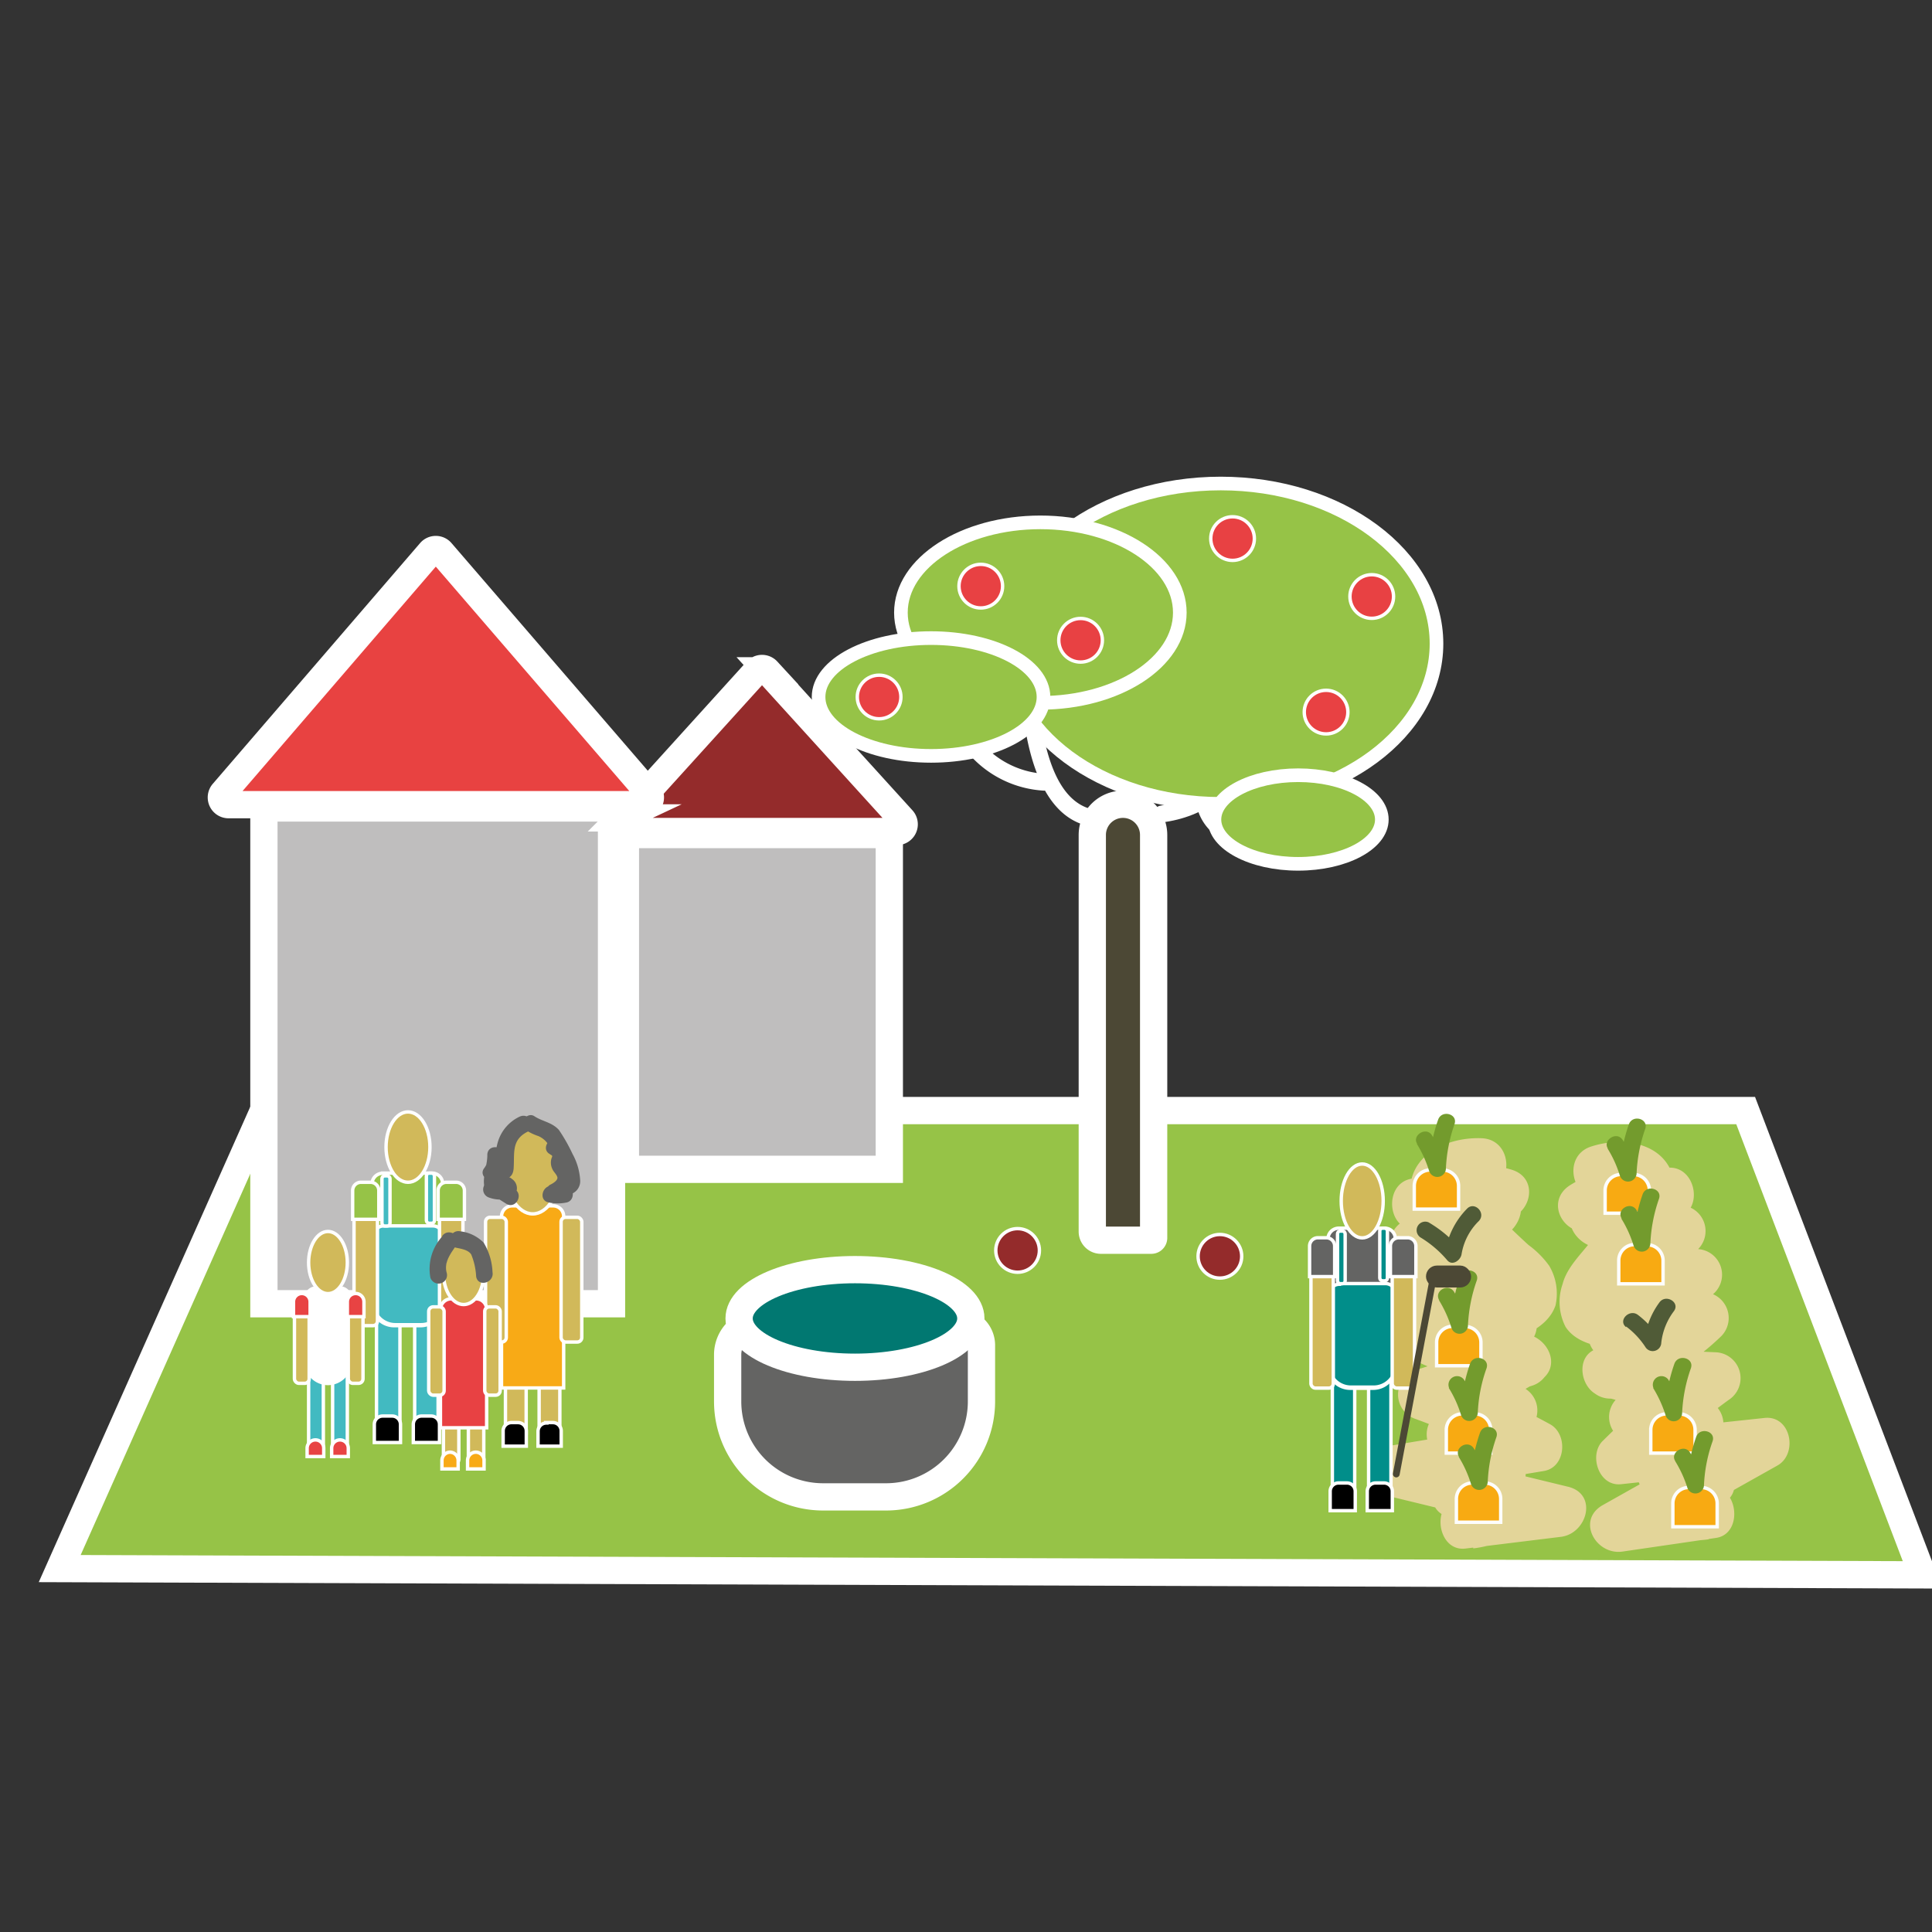 <svg id="Ebene_1" data-name="Ebene 1" xmlns="http://www.w3.org/2000/svg" viewBox="0 0 141.73 141.73"><rect x="0" y="0" width="141.73" height="141.73" fill="#333333" stroke="none"/><defs><style>.cls-1,.cls-11,.cls-19{fill:#96c347;}.cls-1,.cls-10,.cls-11,.cls-12,.cls-17,.cls-18,.cls-19,.cls-2,.cls-20,.cls-21,.cls-22,.cls-24,.cls-25,.cls-26,.cls-27,.cls-3,.cls-4,.cls-5{stroke:#fff;}.cls-1,.cls-10,.cls-11,.cls-12,.cls-14,.cls-17,.cls-18,.cls-19,.cls-2,.cls-20,.cls-21,.cls-22,.cls-24,.cls-25,.cls-26,.cls-27,.cls-28,.cls-3,.cls-4,.cls-5{stroke-miterlimit:10;}.cls-1,.cls-10,.cls-2,.cls-3,.cls-4,.cls-5{stroke-width:2px;}.cls-2,.cls-7{fill:#bfbebe;}.cls-10,.cls-11,.cls-12,.cls-18,.cls-19,.cls-2,.cls-20,.cls-21,.cls-22,.cls-24,.cls-25,.cls-26,.cls-27,.cls-28,.cls-3,.cls-4,.cls-5{stroke-linecap:round;}.cls-23,.cls-27,.cls-3{fill:#646463;}.cls-4{fill:#017871;}.cls-28,.cls-5{fill:#4c4835;}.cls-24,.cls-6{fill:#fff;}.cls-17,.cls-8{fill:#942b2b;}.cls-9{fill:#e84241;}.cls-10{fill:none;}.cls-12{fill:#e84143;}.cls-12,.cls-14,.cls-17,.cls-18,.cls-19,.cls-20,.cls-21,.cls-22,.cls-24,.cls-25,.cls-26,.cls-27{stroke-width:0.25px;}.cls-13{fill:#e3d599;}.cls-14{fill:#f8aa12;stroke:#fdfdfd;}.cls-15{fill:#739b2d;}.cls-16{fill:#505b37;}.cls-18{fill:#42bac1;}.cls-20{fill:#d1b95a;}.cls-22{fill:#f8aa16;}.cls-25{fill:#e84343;}.cls-26{fill:#018e8a;}.cls-28{stroke:#4c4835;stroke-width:0.5px;}</style></defs><title>Zeichenfläche 1 Kopie</title><polygon class="cls-1" points="128.06 81.47 19.33 81.47 4.38 115.07 141.04 115.53 128.06 81.47"/><rect class="cls-2" x="19.36" y="59.27" width="25.5" height="36.37"/><path class="cls-3" d="M55.76,97h14.6A1.69,1.69,0,0,1,72,98.66v4.15a7,7,0,0,1-7,7H60.38a7,7,0,0,1-7-7V99.35A2.38,2.38,0,0,1,55.76,97Z"/><ellipse class="cls-4" cx="62.72" cy="96.72" rx="8.5" ry="3.58"/><path class="cls-5" d="M82.38,59h0a2.25,2.25,0,0,1,2.25,2.25V90.81a.17.17,0,0,1-.17.17H80.76a.63.63,0,0,1-.63-.63V61.22A2.25,2.25,0,0,1,82.38,59Z"/><path class="cls-6" d="M80.87,59.46C75.19,59.4,76,46.58,76.09,43c0-.81-1.22-.81-1.25,0-.15,4.33-.87,17.63,6,17.71a.63.63,0,0,0,0-1.25Z"/><path class="cls-6" d="M85.19,60.34c6.65-.81,8.52-7.57,9.48-13.2.14-.79-1.07-1.13-1.2-.34-.85,4.94-2.27,11.56-8.28,12.29-.79.09-.8,1.35,0,1.25Z"/><path class="cls-6" d="M76.55,56.76a6.64,6.64,0,0,1-6.06-5.45c-.15-.79-1.35-.46-1.21.33A7.89,7.89,0,0,0,76.55,58c.81.05.8-1.2,0-1.25Z"/><path class="cls-6" d="M87.83,59.3a3.7,3.7,0,0,0,4.75,2.52c.75-.28.42-1.49-.33-1.21A2.45,2.45,0,0,1,89,59a.62.62,0,0,0-1.2.33Z"/><rect class="cls-7" x="45.88" y="61.22" width="19.36" height="24.56"/><path class="cls-8" d="M45.58,60.08l1-1h.65a.53.53,0,0,0,.4-.88L47.46,58l8-8.83a.53.53,0,0,1,.78,0l9.9,10.9a.53.53,0,0,1-.39.89H46A.53.53,0,0,1,45.58,60.08Z"/><path class="cls-9" d="M46.53,59H16.77a.53.53,0,0,1-.4-.88L31.57,40.5a.52.52,0,0,1,.8,0L47.46,58Z"/><path class="cls-8" d="M47.58,58.15a.53.53,0,0,1-.4.88h-.65l.93-1Z"/><path class="cls-10" d="M46.53,59l-1,1A.53.53,0,0,0,46,61h19.8a.53.53,0,0,0,.39-.89l-9.9-10.9a.53.53,0,0,0-.78,0l-8,8.83"/><rect class="cls-10" x="45.88" y="61.22" width="19.36" height="24.56"/><path class="cls-10" d="M47.46,58,32.37,40.5a.52.52,0,0,0-.8,0L16.37,58.15a.53.53,0,0,0,.4.88H47.18a.53.53,0,0,0,.4-.88Z"/><ellipse class="cls-11" cx="89.55" cy="47.22" rx="15.83" ry="11.75"/><ellipse class="cls-11" cx="76.32" cy="44.94" rx="10.23" ry="6.62"/><ellipse class="cls-11" cx="68.3" cy="51.13" rx="8.25" ry="4.32"/><ellipse class="cls-11" cx="95.23" cy="60.12" rx="6.14" ry="3.25"/><circle class="cls-12" cx="97.28" cy="52.24" r="1.6"/><circle class="cls-12" cx="100.63" cy="43.76" r="1.6"/><circle class="cls-12" cx="90.42" cy="39.51" r="1.6"/><circle class="cls-12" cx="79.27" cy="46.97" r="1.6"/><circle class="cls-12" cx="71.95" cy="43" r="1.6"/><circle class="cls-12" cx="64.49" cy="51.13" r="1.6"/><path class="cls-13" d="M106.85,89.18l3,.25.5-3.68-6.39.7.5,3.68,4.32.4.45-3.43-5.92,2.34a1.88,1.88,0,0,0,.5,3.68,17.73,17.73,0,0,1,5.54,1.06V90.56L103,92.85a1.88,1.88,0,0,0,.49,3.68l6.35.57-.94-3.49-2.77,1.17c-1.5.64-1,3.1.45,3.43l3.73.83-.82-3.13a7.57,7.57,0,0,1-2.67,1.72c-1.88.89-.66,3.29,1,3.49l4.08.51-1-3.49a29,29,0,0,0-5.25,3.75c-1.3,1.16-.18,3.1,1.33,3.2l3.9.28-.5-3.68L106,103.42a1.88,1.88,0,0,0,.5,3.68l4.63.33-.5-3.68-5.18,2.12a1.88,1.88,0,0,0,.5,3.68l4.12.34-1-3.5-2.66,1.31c-1.58.55-2,3.26,0,3.61l4.29.76-.44-3.43a4.81,4.81,0,0,1-3.25,1.28c-2.07.3-1.6,3.94.5,3.68l7-.86c1.93-.24,2.74-3.15.5-3.68l-12.35-3v3.62l10.6-1.77c1.62-.27,1.78-2.7.45-3.43a63.24,63.24,0,0,0-8.88-4v3.61l7.54-2.43a1.88,1.88,0,0,0-.5-3.68A13.78,13.78,0,0,1,105,96.22l-.45,3.42c2.52-.65,8.51-.82,9.56-3.87a4,4,0,0,0-.46-2.91,6.8,6.8,0,0,0-1.51-1.52c-.35-.31-4.51-4.13-3.44-4.09,2.41.1,2.4-3.65,0-3.75-2.92-.12-6.14,1.67-5,5.12.56,1.71,2.45,3,3.85,3.95l1.35,1c2,.38,2.28.67.82.87-1.16,1-4.66,1.2-6.15,1.59a1.9,1.9,0,0,0-.45,3.43,19.13,19.13,0,0,0,8.81,2.29l-.5-3.69-7.54,2.44a1.89,1.89,0,0,0,0,3.61,58.72,58.72,0,0,1,8,3.65l.45-3.43-10.61,1.77c-1.86.31-1.72,3.21,0,3.62l12.35,3,.5-3.68-7,.86.5,3.69a8.71,8.71,0,0,0,4.14-1.66c1.19-.82,1.28-3.12-.45-3.42l-4.29-.76v3.61a12.9,12.9,0,0,0,3.56-1.68,1.89,1.89,0,0,0-1-3.49l-4.12-.34.5,3.69,5.18-2.13a1.88,1.88,0,0,0-.5-3.68l-4.63-.33L107,107l4.44-1.73a1.88,1.88,0,0,0-.5-3.68l-3.9-.28,1.32,3.2a23.12,23.12,0,0,1,4.5-3.16c1.79-1,.74-3.28-1-3.5l-4.08-.51,1,3.5a14.19,14.19,0,0,0,3.42-2.31,1.88,1.88,0,0,0-.83-3.13l-3.73-.84.44,3.43,2.77-1.17c1.89-.81.67-3.35-1-3.5l-6.35-.57.5,3.69,6.33-2.29a1.9,1.9,0,0,0,0-3.62,21.11,21.11,0,0,0-6.54-1.19l.5,3.69,5.92-2.34c1.32-.52,2.07-2.68.45-3.43a10,10,0,0,0-7.22-.77c-2,.47-1.63,3.91.5,3.68l6.39-.7c2-.22,2.67-3.08.5-3.68a11,11,0,0,0-5-.25c-2.38.35-1.37,4,1,3.61Z"/><path class="cls-14" d="M104.92,85.83h.92A1.17,1.17,0,0,1,107,87V88.7a0,0,0,0,1,0,0h-3.25a0,0,0,0,1,0,0V87A1.17,1.17,0,0,1,104.92,85.83Z"/><path class="cls-15" d="M103.93,83.9a8.65,8.65,0,0,1,.91,2,.63.63,0,0,0,1.23-.17,11.35,11.35,0,0,1,.63-3.26c.27-.76-.94-1.08-1.2-.33a12.2,12.2,0,0,0-.68,3.59l1.23-.17a10.59,10.59,0,0,0-1-2.27c-.42-.68-1.5,0-1.08.63Z"/><path class="cls-16" d="M104.16,90.75a8,8,0,0,1,2,1.69c.38.47,1,0,1.06-.44a4.39,4.39,0,0,1,1.27-2.43c.55-.6-.33-1.48-.88-.89A5.8,5.8,0,0,0,106,92l1.07-.44a9,9,0,0,0-2.27-1.89.63.63,0,0,0-.63,1.08Z"/><path class="cls-14" d="M106.55,97.31h.92a1.17,1.17,0,0,1,1.17,1.17v1.71a0,0,0,0,1,0,0h-3.25a0,0,0,0,1,0,0V98.47a1.17,1.17,0,0,1,1.17-1.17Z"/><path class="cls-15" d="M105.56,95.38a8.89,8.89,0,0,1,.91,2,.62.62,0,0,0,1.22-.17,11.36,11.36,0,0,1,.64-3.26c.27-.76-.94-1.08-1.21-.33a12.2,12.2,0,0,0-.68,3.59l1.23-.17a9.89,9.89,0,0,0-1-2.27c-.43-.68-1.51-.06-1.08.63Z"/><path class="cls-14" d="M107.27,103.72h.92a1.17,1.17,0,0,1,1.17,1.17v1.71a0,0,0,0,1,0,0H106.1a0,0,0,0,1,0,0v-1.71A1.17,1.17,0,0,1,107.27,103.72Z"/><path class="cls-15" d="M106.27,101.8a8.39,8.39,0,0,1,.91,2,.63.63,0,0,0,1.23-.16,11,11,0,0,1,.64-3.26c.26-.76-.94-1.09-1.21-.33a12.2,12.2,0,0,0-.68,3.59l1.23-.17a9.52,9.52,0,0,0-1-2.27.63.63,0,0,0-1.08.63Z"/><path class="cls-14" d="M108,108.79h.92a1.17,1.17,0,0,1,1.17,1.17v1.71a0,0,0,0,1,0,0h-3.25a0,0,0,0,1,0,0V110A1.17,1.17,0,0,1,108,108.79Z"/><path class="cls-15" d="M107,106.86a8.39,8.39,0,0,1,.91,2,.63.63,0,0,0,1.23-.16,11.35,11.35,0,0,1,.63-3.26c.27-.76-.93-1.09-1.2-.33a12.2,12.2,0,0,0-.68,3.59l1.23-.17a9.93,9.93,0,0,0-1-2.27c-.42-.68-1.5-.06-1.08.63Z"/><path class="cls-13" d="M119.9,85.35a10.8,10.8,0,0,0-4.68,1.57c-1.91,1.16-.59,3.76,1.44,3.42l6.26-1c2.09-.34,1.59-3.77-.5-3.68a9.74,9.74,0,0,0-6.65,2.65c-1.36,1.17-.12,3,1.33,3.2l6.25.67-.49-3.68A20.54,20.54,0,0,0,117,91.35a1.9,1.9,0,0,0,1,3.5l6.63.51-.5-3.68-5.88,2.24a1.88,1.88,0,0,0,.5,3.68l3,.39-1-3.49-3.32,1.8a1.88,1.88,0,0,0,0,3.24,13.47,13.47,0,0,0,3.88,1.31l-.45-3.42L117,99c-1.51.64-1,3.07.45,3.42a22.44,22.44,0,0,1,5.12,1.85l.45-3.43-3.64,1.31a1.88,1.88,0,0,0,.5,3.68l4.68.48-.5-3.68-4.31,1.55a1.88,1.88,0,0,0,.5,3.68l5.5.67-.5-3.69-3.83,1.42a1.9,1.9,0,0,0,0,3.62,12.73,12.73,0,0,0,3.86.67l-.94-3.49L120.5,109c-1.57.76-1,2.93.45,3.42a8.66,8.66,0,0,0,4.4.5l-.5-3.69-6.84,1,1.44,3.42,10.94-6.14c1.53-.86,1-3.7-.95-3.49l-10.56,1.13,1.33,3.2a55.58,55.58,0,0,1,6.6-5.65,1.9,1.9,0,0,0-1-3.5L118,98.85l.49,3.69A18.71,18.71,0,0,0,126.29,98,1.9,1.9,0,0,0,125,94.79c-1.79,0-3.59.09-5.38.1-2.41,0-1.61.34-.09-1.39,1.32-1.49,3.26-3.68,3.35-5.8.15-3.62-3.36-4.5-6.16-3.59-2.28.74-1.3,4.36,1,3.61,1.76-.57-.92,3.22-.92,3.22-.74,1-1.85,2-2.17,3.26a4,4,0,0,0,.22,3.14c1.72,2.63,7.79,1.25,10.15,1.2l-1.32-3.2a13.31,13.31,0,0,1-6.1,3.58,1.88,1.88,0,0,0,.5,3.68l7.82.33-.94-3.49a61.76,61.76,0,0,0-7.36,6.24c-1.07,1-.35,3.38,1.32,3.2l10.56-1.13-.94-3.5-10.94,6.15c-2,1.11-.53,3.72,1.44,3.42l6.85-1c2.07-.31,1.6-4-.5-3.68a4.72,4.72,0,0,1-3.41-.36l.45,3.43,3.88-1.88c1.8-.88.75-3.38-1-3.5l-2.86-.54v3.62l3.83-1.42a1.88,1.88,0,0,0-.5-3.68l-5.5-.67.5,3.69,4.31-1.56a1.88,1.88,0,0,0-.5-3.68l-4.68-.48.5,3.68,3.63-1.31c1.39-.5,2-2.65.45-3.42a28,28,0,0,0-6-2.22l.45,3.42,3.73-1.58c1.46-.61,1.08-3.16-.44-3.42a7.37,7.37,0,0,1-3-.94v3.24l3.32-1.8c1.82-1,.73-3.27-.94-3.5l-3-.39.5,3.68,5.88-2.24a1.88,1.88,0,0,0-.5-3.68l-6.63-.51.94,3.49a16.35,16.35,0,0,1,5-2.5,1.89,1.89,0,0,0-.5-3.69l-6.25-.67,1.32,3.21,4-1.56-.5-3.68-6.26,1,1.45,3.43,2.79-1.06c2.36-.3,2.39-4,0-3.75Z"/><path class="cls-14" d="M118.92,86.16h.92A1.17,1.17,0,0,1,121,87.33V89a0,0,0,0,1,0,0h-3.25a0,0,0,0,1,0,0V87.33A1.17,1.17,0,0,1,118.92,86.16Z"/><path class="cls-15" d="M117.92,84.24a8.39,8.39,0,0,1,.91,2,.63.63,0,0,0,1.23-.17,11.28,11.28,0,0,1,.63-3.25c.27-.76-.94-1.09-1.2-.33a12.14,12.14,0,0,0-.68,3.58l1.23-.16a10.2,10.2,0,0,0-1-2.28c-.42-.68-1.5,0-1.08.64Z"/><path class="cls-14" d="M119.92,91.31h.92A1.17,1.17,0,0,1,122,92.47v1.71a0,0,0,0,1,0,0h-3.25a0,0,0,0,1,0,0V92.47a1.17,1.17,0,0,1,1.17-1.17Z"/><path class="cls-15" d="M118.93,89.38a8.46,8.46,0,0,1,.91,2,.63.63,0,0,0,1.23-.17,11.35,11.35,0,0,1,.63-3.26c.27-.76-.94-1.08-1.2-.33a12.2,12.2,0,0,0-.68,3.59l1.23-.17a10.37,10.37,0,0,0-1-2.27c-.42-.68-1.5-.06-1.08.63Z"/><path class="cls-16" d="M119.29,97.31a5.91,5.91,0,0,1,1.41,1.5.63.63,0,0,0,1.17-.31,4.72,4.72,0,0,1,.93-2.32c.47-.65-.61-1.28-1.07-.63a5.77,5.77,0,0,0-1.11,3l1.16-.32a6.91,6.91,0,0,0-1.61-1.76c-.62-.49-1.51.39-.88.89Z"/><path class="cls-14" d="M122.26,103.72h.92a1.17,1.17,0,0,1,1.17,1.17v1.71a0,0,0,0,1,0,0h-3.25a0,0,0,0,1,0,0v-1.71a1.17,1.17,0,0,1,1.17-1.17Z"/><path class="cls-15" d="M121.26,101.8a8.85,8.85,0,0,1,.92,2,.62.62,0,0,0,1.22-.16,11.3,11.3,0,0,1,.64-3.26c.27-.76-.94-1.09-1.21-.33a12.2,12.2,0,0,0-.68,3.59l1.23-.17a9.52,9.52,0,0,0-1-2.27.63.63,0,0,0-1.08.63Z"/><path class="cls-14" d="M123.88,109.12h.92a1.17,1.17,0,0,1,1.17,1.17V112a0,0,0,0,1,0,0h-3.25a0,0,0,0,1,0,0v-1.71a1.17,1.17,0,0,1,1.17-1.17Z"/><path class="cls-15" d="M122.89,107.19a8.65,8.65,0,0,1,.91,2A.63.63,0,0,0,125,109a11,11,0,0,1,.63-3.26c.27-.76-.94-1.08-1.2-.33a12.2,12.2,0,0,0-.68,3.59l1.23-.16a10.45,10.45,0,0,0-1-2.28c-.42-.68-1.5,0-1.08.63Z"/><circle class="cls-17" cx="89.49" cy="92.16" r="1.6"/><circle class="cls-17" cx="74.65" cy="91.73" r="1.6"/><rect class="cls-18" x="27.62" y="94.99" width="1.72" height="10.25" rx="0.33" ry="0.33"/><rect class="cls-18" x="30.42" y="94.99" width="1.72" height="10.25" rx="0.33" ry="0.33"/><path class="cls-19" d="M28.08,86.06H31.7a.77.77,0,0,1,.77.77v8.79a1.63,1.63,0,0,1-1.63,1.63H28.92a1.63,1.63,0,0,1-1.63-1.63V86.86a.79.79,0,0,1,.79-.79Z"/><path class="cls-18" d="M28.13,89.93h3.62a.77.77,0,0,1,.77.77v4.85a1.63,1.63,0,0,1-1.63,1.63H29a1.63,1.63,0,0,1-1.63-1.63V90.72a.79.79,0,0,1,.79-.79Z"/><rect class="cls-20" x="25.97" y="87" width="1.72" height="10.25" rx="0.33" ry="0.33"/><rect class="cls-20" x="32.24" y="87" width="1.72" height="10.25" rx="0.33" ry="0.33"/><ellipse class="cls-20" cx="29.93" cy="84.15" rx="1.61" ry="2.58"/><path class="cls-19" d="M32.75,86.73h.71a.61.61,0,0,1,.61.61v2.11a0,0,0,0,1,0,0H32.14a0,0,0,0,1,0,0V87.34A.61.61,0,0,1,32.75,86.73Z"/><path class="cls-21" d="M28.06,103.88h.71a.61.61,0,0,1,.61.61v1.33a0,0,0,0,1,0,0H27.46a0,0,0,0,1,0,0v-1.33A.61.61,0,0,1,28.06,103.88Z"/><path class="cls-21" d="M30.92,103.88h.71a.61.61,0,0,1,.61.61v1.33a0,0,0,0,1,0,0H30.32a0,0,0,0,1,0,0v-1.33A.61.61,0,0,1,30.92,103.88Z"/><path class="cls-19" d="M26.47,86.73h.71a.61.61,0,0,1,.61.61v2.11a0,0,0,0,1,0,0H25.87a0,0,0,0,1,0,0V87.34A.61.61,0,0,1,26.47,86.73Z"/><rect class="cls-18" x="28.02" y="86.26" width="0.59" height="3.68" rx="0.2" ry="0.2"/><rect class="cls-18" x="31.28" y="86.06" width="0.59" height="3.68" rx="0.2" ry="0.2"/><rect class="cls-20" x="37.08" y="96.42" width="1.52" height="9.15" rx="0.33" ry="0.33"/><rect class="cls-20" x="39.55" y="96.42" width="1.52" height="9.15" rx="0.33" ry="0.33"/><path class="cls-22" d="M37.58,88.46h3a.77.77,0,0,1,.77.77v12.59a0,0,0,0,1,0,0H36.79a0,0,0,0,1,0,0V89.25A.79.79,0,0,1,37.58,88.46Z"/><rect class="cls-20" x="35.62" y="89.3" width="1.52" height="9.15" rx="0.33" ry="0.33"/><rect class="cls-20" x="41.16" y="89.3" width="1.52" height="9.15" rx="0.33" ry="0.33"/><ellipse class="cls-20" cx="39.08" cy="85.81" rx="2" ry="3.24"/><path class="cls-21" d="M37.54,104.36H38a.61.61,0,0,1,.61.61v1.12a0,0,0,0,1,0,0h-1.7a0,0,0,0,1,0,0V105A.61.61,0,0,1,37.54,104.36Z"/><path class="cls-21" d="M40.07,104.36h.49a.61.61,0,0,1,.61.61v1.12a0,0,0,0,1,0,0h-1.7a0,0,0,0,1,0,0V105a.61.61,0,0,1,.61-.61Z"/><path class="cls-23" d="M38.11,81.92a3,3,0,0,0-1.58,1.83,3.88,3.88,0,0,0-.16,1.36,3.42,3.42,0,0,0,0,.45l.14-.18c-.22,0-.44,0-.67,0l.71.92A2.13,2.13,0,0,0,37,84.76c-.08-.79-1.28-.82-1.25,0,0,1.09-.86,2.58.59,3.1a.63.63,0,0,0,.79-.61l.07-.53c.09-.8-1.16-.79-1.25,0l-.07.53.79-.6c.25.09.34-1.77.33-1.89H35.77a1.25,1.25,0,0,1-.26.95c-.35.47.22,1,.7.92.66-.14,1.4,0,1.47-.91.08-1.13-.19-2.12,1.07-2.72.72-.35.09-1.43-.64-1.08Z"/><path class="cls-23" d="M38.59,82.91a3.91,3.91,0,0,0,.9.43,1.62,1.62,0,0,1,.94,1.11c.11.29.74,2,1,1.94l.77.44v-.3c.11-.79-1.09-1.13-1.21-.34a3.16,3.16,0,0,0,0,1,.63.63,0,0,0,.77.44,1,1,0,0,0,.8-1.07A4.55,4.55,0,0,0,42,84.65a12.45,12.45,0,0,0-1-1.76c-.52-.57-1.22-.62-1.79-1s-1.26.59-.63,1.07Z"/><path class="cls-23" d="M40.34,84.68c.28.13.14.14.09.41a1.1,1.1,0,0,0,.11.71c.08.18.34.4.35.6s-.31.41-.53.51a.63.63,0,0,0,0,1.08,1.86,1.86,0,0,0,1.06.21L41.25,87a1.63,1.63,0,0,1-.66,0c-.79-.15-1.13,1.06-.34,1.21a3.14,3.14,0,0,0,1.33,0c.67-.16.55-1.3-.16-1.23a.58.58,0,0,1-.43,0V88a1.65,1.65,0,0,0,1-2.29c-.07-.14-.27-.41-.27-.42,0-.2.16-.38.15-.6A1.33,1.33,0,0,0,41,83.6c-.72-.34-1.36.74-.63,1.08Z"/><path class="cls-23" d="M36.62,87.44l.09.1-.07-.48,0,.12.29-.37c.1-.07-.21,0-.26,0a4.5,4.5,0,0,1-.51-.08l.28,1c-.19,0-.2.08,0,.14l.21.13.48.3c.68.44,1.31-.64.63-1.07s-1.47-1.09-2.16-.38a.62.62,0,0,0,.27,1,2.46,2.46,0,0,0,1.69,0,.82.82,0,0,0,0-1.36c-.59-.54-1.47.34-.88.89Z"/><rect class="cls-20" x="32.53" y="100.91" width="1.13" height="6.48" rx="0.33" ry="0.33"/><rect class="cls-20" x="34.36" y="100.91" width="1.13" height="6.48" rx="0.33" ry="0.33"/><path class="cls-12" d="M33.1,95.28h1.83a.77.77,0,0,1,.77.77v8.69a0,0,0,0,1,0,0H32.31a0,0,0,0,1,0,0V96.07A.79.79,0,0,1,33.1,95.28Z"/><rect class="cls-20" x="31.45" y="95.87" width="1.13" height="6.48" rx="0.33" ry="0.33"/><rect class="cls-20" x="35.56" y="95.87" width="1.13" height="6.48" rx="0.33" ry="0.33"/><ellipse class="cls-20" cx="34.01" cy="93.4" rx="1.48" ry="2.3"/><path class="cls-22" d="M33,106.53h0a.61.61,0,0,1,.61.61v.62a0,0,0,0,1,0,0H32.42a0,0,0,0,1,0,0v-.62A.61.61,0,0,1,33,106.53Z"/><path class="cls-22" d="M34.9,106.53h0a.61.61,0,0,1,.61.61v.62a0,0,0,0,1,0,0H34.3a0,0,0,0,1,0,0v-.62A.61.61,0,0,1,34.9,106.53Z"/><path class="cls-23" d="M32.44,90.71a3.52,3.52,0,0,0-.87,3,.62.62,0,0,0,1.2-.34c-.22-.78.32-1.47.75-2.07s-.62-1.28-1.08-.63Z"/><path class="cls-23" d="M33.45,91.53c.37.08.9.15,1.12.5a4.9,4.9,0,0,1,.36,1.62c.14.8,1.34.46,1.2-.33a4.51,4.51,0,0,0-.65-2.16,2.86,2.86,0,0,0-1.7-.83c-.78-.17-1.12,1-.33,1.2Z"/><rect class="cls-18" x="22.64" y="100.06" width="1.08" height="6.42" rx="0.33" ry="0.33"/><rect class="cls-18" x="24.4" y="100.06" width="1.08" height="6.42" rx="0.33" ry="0.33"/><path class="cls-24" d="M23.22,94.48h1.7a.77.77,0,0,1,.77.77v4.61a1.63,1.63,0,0,1-1.63,1.63h0a1.63,1.63,0,0,1-1.63-1.63V95.27a.79.79,0,0,1,.79-.79Z"/><rect class="cls-20" x="21.6" y="95.06" width="1.08" height="6.42" rx="0.33" ry="0.33"/><rect class="cls-20" x="25.55" y="95.06" width="1.08" height="6.42" rx="0.33" ry="0.33"/><ellipse class="cls-20" cx="24.06" cy="92.62" rx="1.42" ry="2.28"/><path class="cls-25" d="M22.14,94.89h0a.61.61,0,0,1,.61.61v1.09a0,0,0,0,1,0,0H21.53a0,0,0,0,1,0,0V95.5A.61.61,0,0,1,22.14,94.89Z"/><path class="cls-25" d="M26.09,94.89h0a.61.61,0,0,1,.61.61v1.09a0,0,0,0,1,0,0H25.48a0,0,0,0,1,0,0V95.5A.61.61,0,0,1,26.09,94.89Z"/><path class="cls-25" d="M23.14,105.63h0a.61.61,0,0,1,.61.61v.61a0,0,0,0,1,0,0H22.53a0,0,0,0,1,0,0v-.61A.61.61,0,0,1,23.14,105.63Z"/><path class="cls-25" d="M24.94,105.63h0a.61.61,0,0,1,.61.61v.61a0,0,0,0,1,0,0H24.33a0,0,0,0,1,0,0v-.61A.61.61,0,0,1,24.94,105.63Z"/><rect class="cls-26" x="97.74" y="99.46" width="1.64" height="10.75" rx="0.33" ry="0.33"/><rect class="cls-26" x="100.4" y="99.46" width="1.64" height="10.75" rx="0.33" ry="0.33"/><path class="cls-27" d="M98.22,90.1h3.37a.77.77,0,0,1,.77.77v9.34a1.63,1.63,0,0,1-1.63,1.63H99.05a1.63,1.63,0,0,1-1.63-1.63V90.9A.79.79,0,0,1,98.22,90.1Z"/><path class="cls-26" d="M98.26,94.16h3.37a.77.77,0,0,1,.77.77v5.2a1.63,1.63,0,0,1-1.63,1.63H99.1a1.63,1.63,0,0,1-1.63-1.63V95a.79.79,0,0,1,.79-.79Z"/><rect class="cls-20" x="96.17" y="91.08" width="1.64" height="10.75" rx="0.33" ry="0.33"/><rect class="cls-20" x="102.13" y="91.08" width="1.64" height="10.75" rx="0.33" ry="0.33"/><ellipse class="cls-20" cx="99.93" cy="88.1" rx="1.54" ry="2.71"/><path class="cls-27" d="M102.64,90.8h.62a.61.61,0,0,1,.61.61v2.24a0,0,0,0,1,0,0H102a0,0,0,0,1,0,0V91.41A.61.61,0,0,1,102.64,90.8Z"/><path class="cls-21" d="M98.19,108.79h.62a.61.61,0,0,1,.61.61v1.42a0,0,0,0,1,0,0H97.58a0,0,0,0,1,0,0V109.4A.61.61,0,0,1,98.19,108.79Z"/><path class="cls-21" d="M100.91,108.79h.62a.61.61,0,0,1,.61.61v1.42a0,0,0,0,1,0,0H100.3a0,0,0,0,1,0,0V109.4A.61.61,0,0,1,100.91,108.79Z"/><path class="cls-27" d="M96.68,90.8h.62a.61.61,0,0,1,.61.61v2.24a0,0,0,0,1,0,0H96.07a0,0,0,0,1,0,0V91.41A.61.61,0,0,1,96.68,90.8Z"/><rect class="cls-26" x="98.12" y="90.31" width="0.56" height="3.86" rx="0.2" ry="0.2"/><rect class="cls-26" x="101.22" y="90.1" width="0.56" height="3.86" rx="0.2" ry="0.2"/><line class="cls-28" x1="105.12" y1="93.85" x2="102.43" y2="108.13"/><rect class="cls-28" x="104.86" y="93.09" width="2.81" height="1.11" rx="0.55" ry="0.55"/></svg>